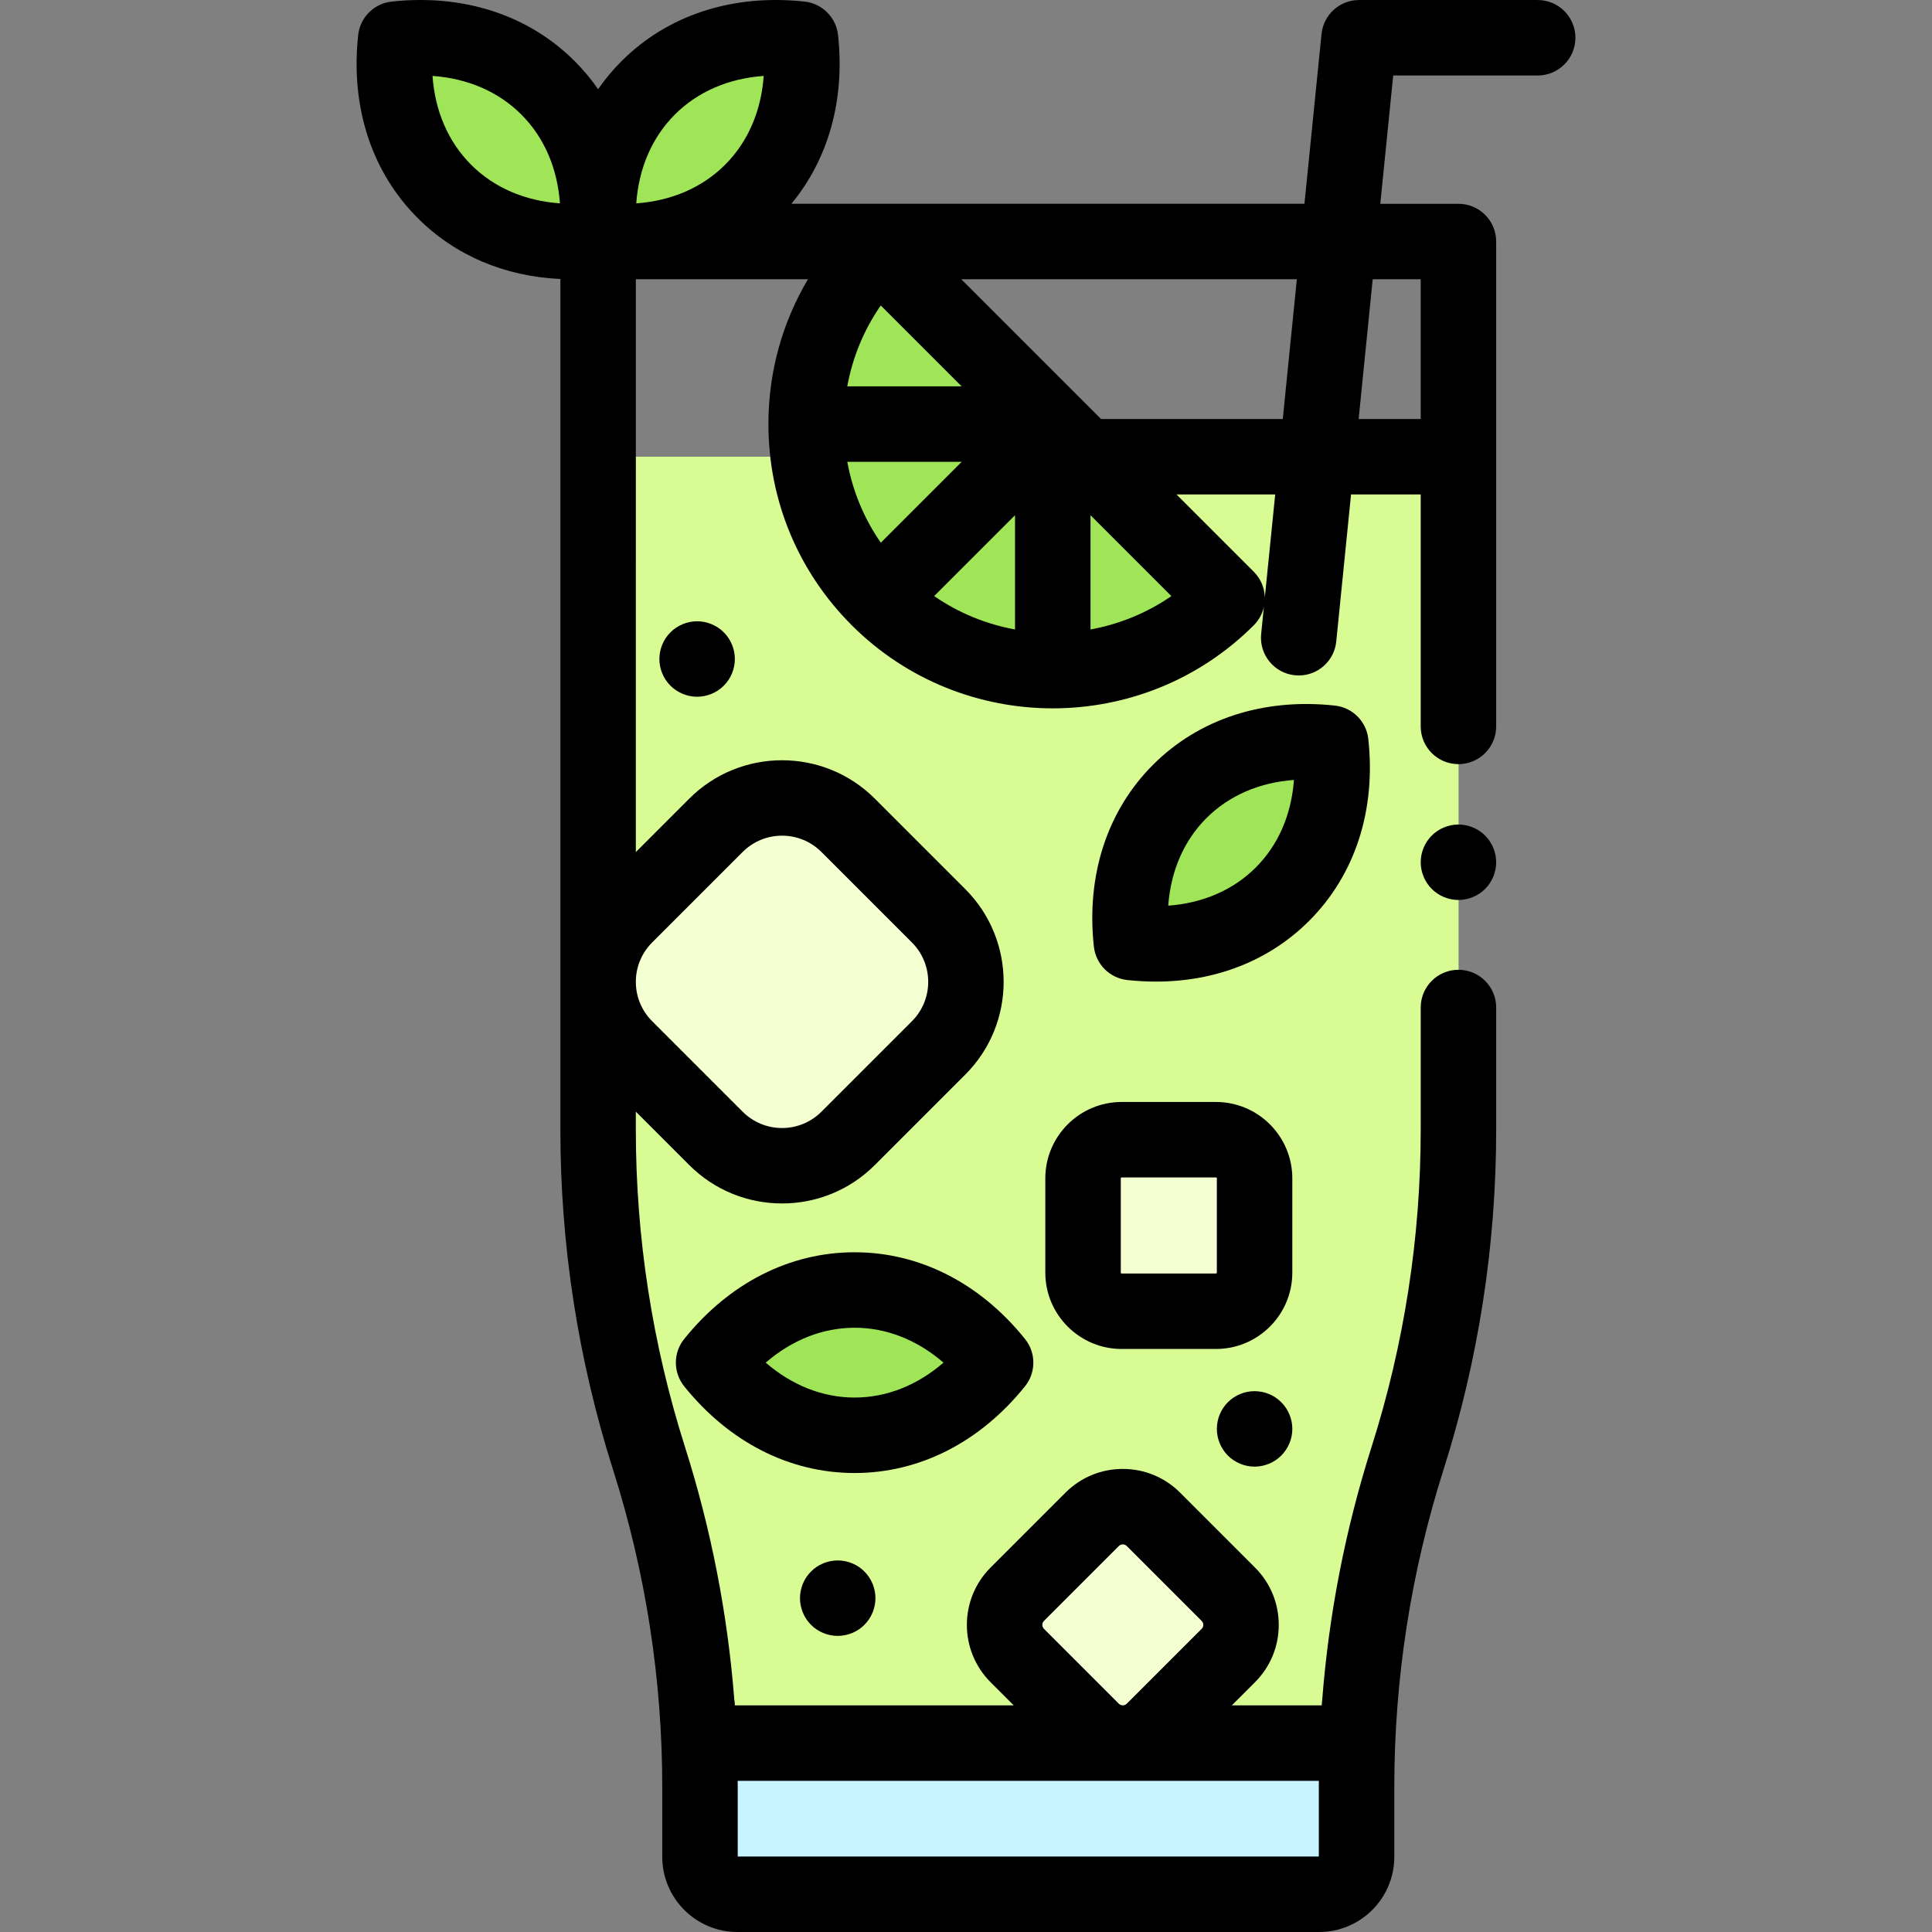 <?xml version="1.0" encoding="iso-8859-1"?>
<!-- Generator: Adobe Illustrator 19.0.0, SVG Export Plug-In . SVG Version: 6.00 Build 0)  -->
<svg version="1.1" id="Capa_1" xmlns="http://www.w3.org/2000/svg" xmlns:xlink="http://www.w3.org/1999/xlink" x="0px" y="0px"
	 viewBox="0 0 512 512" style="enable-background:new 0 0 512 512;" xml:space="preserve">
<rect x="0" y="0" width="512" height="512" fill="#808080" stroke="none"/>
<path style="fill:#C9F3FF;" d="M386.502,174.004V299.41c0,29.552-4.553,58.926-13.5,87.091l0,0
	c-8.947,28.165-13.5,57.54-13.5,87.092v18.491c0,5.477-4.44,9.917-9.917,9.917h-81.082h8h-81.082c-5.477,0-9.917-4.44-9.917-9.917
	v-18.491c0-29.552-4.553-58.926-13.5-87.092l0,0c-8.947-28.165-13.5-57.54-13.5-87.091V174.004H386.502z"/>
<path style="fill:#D8FB93;" d="M172.004,386.502c7.769,24.459,12.22,49.829,13.259,75.437h174.48
	c1.038-25.607,5.49-50.978,13.259-75.437l0,0c8.947-28.165,13.5-57.54,13.5-87.092V121.036H158.504V299.41
	C158.504,328.961,163.057,358.337,172.004,386.502L172.004,386.502z"/>
<path style="fill:#A0E557;" d="M232.777,66.175c-25.525,25.525-25.525,66.909,0,92.435s66.909,25.525,92.434,0L232.777,66.175z"/>
<g>
	<path style="fill:#F4FFD2;" d="M248.743,277.702l-23.993,23.993c-9.666,9.666-25.338,9.666-35.004,0l-23.993-23.993
		c-9.666-9.666-9.666-25.338,0-35.004l23.993-23.993c9.666-9.666,25.338-9.666,35.004,0l23.993,23.993
		C258.409,252.364,258.409,268.036,248.743,277.702z"/>
	<path style="fill:#F4FFD2;" d="M322.239,347.492h-24.984c-5.654,0-10.237-4.583-10.237-10.237v-24.984
		c0-5.654,4.583-10.237,10.237-10.237h24.984c5.654,0,10.237,4.583,10.237,10.237v24.984
		C332.476,342.909,327.893,347.492,322.239,347.492z"/>
	<path style="fill:#F4FFD2;" d="M289.425,458.572l-19.835-19.835c-4.489-4.489-4.489-11.766,0-16.254l19.835-19.835
		c4.489-4.489,11.766-4.489,16.254,0l19.835,19.835c4.489,4.489,4.489,11.766,0,16.254l-19.835,19.835
		C301.191,463.061,293.914,463.061,289.425,458.572z"/>
</g>
<g>
	<path style="fill:#A0E557;" d="M299.827,249.777c-3.556-32.744,20.106-56.405,52.849-52.849
		C356.233,229.672,332.571,253.333,299.827,249.777z"/>
	<path style="fill:#A0E557;" d="M189.108,361.114c20.639-25.668,54.101-25.668,74.74,0
		C243.208,386.782,209.747,386.782,189.108,361.114z"/>
	<path style="fill:#A0E557;" d="M104.861,10.363c33.015-3.586,56.871,20.272,53.286,53.286
		C125.133,67.234,101.276,43.378,104.861,10.363z"/>
	<path style="fill:#A0E557;" d="M158.86,63.648c-3.586-33.015,20.272-56.871,53.286-53.286
		C215.733,43.378,191.875,67.234,158.86,63.648z"/>
</g>
<path d="M386.502,218.504c-2.63,0-5.21,1.07-7.07,2.93c-1.86,1.86-2.93,4.44-2.93,7.07s1.069,5.21,2.93,7.07
	c1.861,1.86,4.44,2.93,7.07,2.93s5.21-1.07,7.069-2.93c1.86-1.86,2.931-4.44,2.931-7.07s-1.07-5.21-2.931-7.07
	C391.712,219.574,389.131,218.504,386.502,218.504z"/>
<path d="M342.476,337.255v-24.984c0-11.159-9.078-20.237-20.237-20.237h-24.984c-11.159,0-20.237,9.079-20.237,20.237v24.984
	c0,11.159,9.078,20.237,20.237,20.237h24.984C333.398,357.492,342.476,348.414,342.476,337.255z M322.476,337.255
	c0,0.13-0.106,0.237-0.237,0.237h-24.984c-0.131,0-0.237-0.106-0.237-0.237v-24.984c0-0.131,0.106-0.237,0.237-0.237h24.984
	c0.131,0,0.237,0.106,0.237,0.237V337.255z"/>
<path d="M362.618,195.849c-0.507-4.668-4.193-8.355-8.861-8.862c-18.905-2.054-36.022,3.515-48.187,15.682
	c-12.167,12.167-17.736,29.281-15.683,48.187c0.507,4.668,4.193,8.355,8.861,8.862c2.571,0.279,5.107,0.417,7.604,0.417
	c15.864,0,30.072-5.587,40.584-16.1C359.102,231.869,364.672,214.756,362.618,195.849z M332.794,229.894
	c-5.976,5.976-14.021,9.445-23.2,10.117c0.672-9.179,4.142-17.225,10.116-23.2c5.976-5.976,14.021-9.445,23.2-10.117
	C342.238,215.874,338.768,223.92,332.794,229.894z"/>
<path d="M271.64,367.38c2.942-3.659,2.942-8.873,0-12.532c-11.917-14.822-27.956-22.985-45.161-22.985c-0.002,0,0,0-0.001,0
	c-17.205,0-33.246,8.164-45.163,22.985c-2.942,3.659-2.942,8.873,0,12.532c11.918,14.823,27.958,22.985,45.164,22.985
	C243.684,390.365,259.723,382.202,271.64,367.38z M226.477,370.365c-8.45,0-16.593-3.236-23.559-9.251
	c6.966-6.016,15.108-9.251,23.559-9.251c8.451,0,16.593,3.236,23.558,9.251C243.07,367.129,234.927,370.365,226.477,370.365z"/>
<path d="M214.933,416.461c-1.86,1.86-2.93,4.44-2.93,7.07s1.069,5.21,2.93,7.07c1.86,1.86,4.44,2.93,7.07,2.93s5.21-1.07,7.069-2.93
	c1.86-1.86,2.931-4.44,2.931-7.07s-1.07-5.21-2.931-7.07c-1.859-1.86-4.439-2.93-7.069-2.93S216.794,414.601,214.933,416.461z"/>
<path d="M332.471,388.672c2.64,0,5.22-1.07,7.07-2.93c1.87-1.87,2.939-4.44,2.939-7.07c0-2.64-1.069-5.21-2.939-7.07
	c-1.851-1.87-4.431-2.93-7.07-2.93c-2.63,0-5.21,1.06-7.07,2.93c-1.859,1.86-2.92,4.43-2.92,7.07c0,2.63,1.061,5.21,2.92,7.07
	C327.261,387.602,329.841,388.672,332.471,388.672z"/>
<path d="M177.674,167.574c-1.86,1.86-2.93,4.44-2.93,7.07s1.069,5.21,2.93,7.07c1.87,1.86,4.439,2.93,7.07,2.93
	c2.63,0,5.21-1.07,7.069-2.93c1.87-1.86,2.931-4.44,2.931-7.07s-1.061-5.21-2.931-7.07c-1.859-1.86-4.439-2.93-7.069-2.93
	C182.113,164.644,179.544,165.714,177.674,167.574z"/>
<path d="M407.501,0.006h-47.332c-5.135,0-9.436,3.89-9.95,8.999l-4.528,45H209.724c9.841-11.897,14.227-27.57,12.365-44.722
	c-0.507-4.668-4.193-8.355-8.861-8.862c-19.042-2.069-36.271,3.539-48.519,15.788c-2.306,2.306-4.376,4.789-6.204,7.427
	c-1.828-2.638-3.898-5.121-6.204-7.427c-12.249-12.25-29.484-17.858-48.519-15.788c-4.668,0.507-8.354,4.194-8.861,8.862
	c-2.067,19.04,3.54,36.271,15.789,48.519c9.902,9.902,23.059,15.461,37.796,16.137v225.471c0,30.617,4.7,60.937,13.969,90.119
	c8.647,27.221,13.031,55.504,13.031,84.064v18.491c0,10.982,8.935,19.916,19.917,19.916h154.164
	c10.982,0,19.917-8.935,19.917-19.916v-18.491c0-28.561,4.384-56.843,13.031-84.064c9.269-29.182,13.969-59.502,13.969-90.119
	v-32.407c0-5.523-4.478-10-10-10c-5.522,0-10,4.477-10,10v32.407c0,28.561-4.384,56.843-13.031,84.064
	c-6.947,21.873-11.327,44.385-13.086,67.183c-0.058,0.42-0.099,0.846-0.103,1.281h-23.828l6.13-6.13
	c4.061-4.06,6.297-9.458,6.297-15.199c0-5.742-2.236-11.139-6.296-15.198l-19.835-19.834c-4.06-4.06-9.457-6.296-15.198-6.296
	c-5.741,0-11.139,2.236-15.198,6.295l-19.835,19.835c-8.38,8.38-8.38,22.016,0,30.397l6.13,6.13h-73.902
	c-0.004-0.554-0.065-1.093-0.156-1.622c-1.776-22.681-6.144-45.078-13.056-66.842c-8.647-27.221-13.031-55.504-13.031-84.064v-4.815
	l14.172,14.172c6.775,6.774,15.674,10.162,24.573,10.162c8.899,0,17.798-3.388,24.573-10.162l23.993-23.993
	c13.55-13.55,13.55-35.597,0-49.146l-23.993-23.993c-13.551-13.549-35.596-13.549-49.145,0l-14.172,14.172V74.005h45.612
	c-6.831,11.5-10.482,24.662-10.482,38.388c0,20.13,7.839,39.055,22.072,53.288c14.692,14.691,33.99,22.038,53.288,22.038
	c19.299,0,38.597-7.346,53.288-22.038c1.322-1.323,2.226-2.98,2.649-4.771l-0.714,7.094c-0.553,5.495,3.454,10.398,8.949,10.951
	c0.34,0.034,0.678,0.051,1.013,0.051c5.072,0,9.419-3.845,9.938-9l3.921-38.97h18.461v61.468c0,5.523,4.478,10,10,10
	c5.522,0,10-4.477,10-10V64.006c0-5.523-4.478-10-10-10h-20.71l3.421-34H407.5c5.522,0,10-4.477,10-10S413.023,0.006,407.501,0.006z
	 M276.662,429.554l19.835-19.835c0.361-0.361,0.773-0.438,1.056-0.438c0.283,0,0.694,0.076,1.056,0.438l19.836,19.835
	c0.361,0.361,0.438,0.773,0.438,1.055s-0.076,0.694-0.438,1.056L298.61,451.5c-0.582,0.583-1.529,0.583-2.111,0l-19.835-19.834
	C276.08,431.084,276.079,430.136,276.662,429.554z M349.517,471.939c-0.003,0.552-0.016,1.103-0.016,1.655V492H195.503v-18.407
	c0-0.552-0.013-1.103-0.016-1.655H349.517z M178.85,30.352c6.06-6.06,14.224-9.57,23.538-10.231
	c-0.661,9.314-4.171,17.48-10.231,23.54s-14.224,9.57-23.538,10.231C169.28,44.577,172.79,36.411,178.85,30.352z M124.851,43.66
	c-6.061-6.059-9.57-14.226-10.231-23.54c9.313,0.662,17.479,4.171,23.538,10.231c6.061,6.059,9.57,14.226,10.231,23.54
	C139.075,53.23,130.91,49.72,124.851,43.66z M172.825,249.769l23.993-23.993c2.876-2.876,6.653-4.314,10.431-4.314
	s7.555,1.438,10.431,4.314l23.993,23.993c5.752,5.751,5.752,15.11,0,20.862l-23.993,23.993c-5.752,5.752-15.109,5.752-20.861,0
	l-23.994-23.993c-2.786-2.786-4.32-6.491-4.32-10.431C168.504,256.26,170.038,252.555,172.825,249.769z M343.677,74.005
	l-3.727,37.031h-48.17l-37.032-37.031H343.677z M268.995,166.815c-7.555-1.377-14.878-4.321-21.434-8.847l21.434-21.434V166.815z
	 M254.853,102.393h-30.317c1.399-7.714,4.409-14.998,8.874-21.443L254.853,102.393z M224.544,122.393h30.309l-21.432,21.432
	C228.957,137.381,225.943,130.105,224.544,122.393z M288.995,166.815v-30.281l21.436,21.436
	C303.875,162.496,296.551,165.438,288.995,166.815z M335.196,158.29c-0.081-2.536-1.114-4.952-2.913-6.752l-20.502-20.502h26.158
	L335.196,158.29z M376.502,74.005v37.031h-16.449l3.726-37.031H376.502z"/>
<g>
</g>
<g>
</g>
<g>
</g>
<g>
</g>
<g>
</g>
<g>
</g>
<g>
</g>
<g>
</g>
<g>
</g>
<g>
</g>
<g>
</g>
<g>
</g>
<g>
</g>
<g>
</g>
<g>
</g>
</svg>
